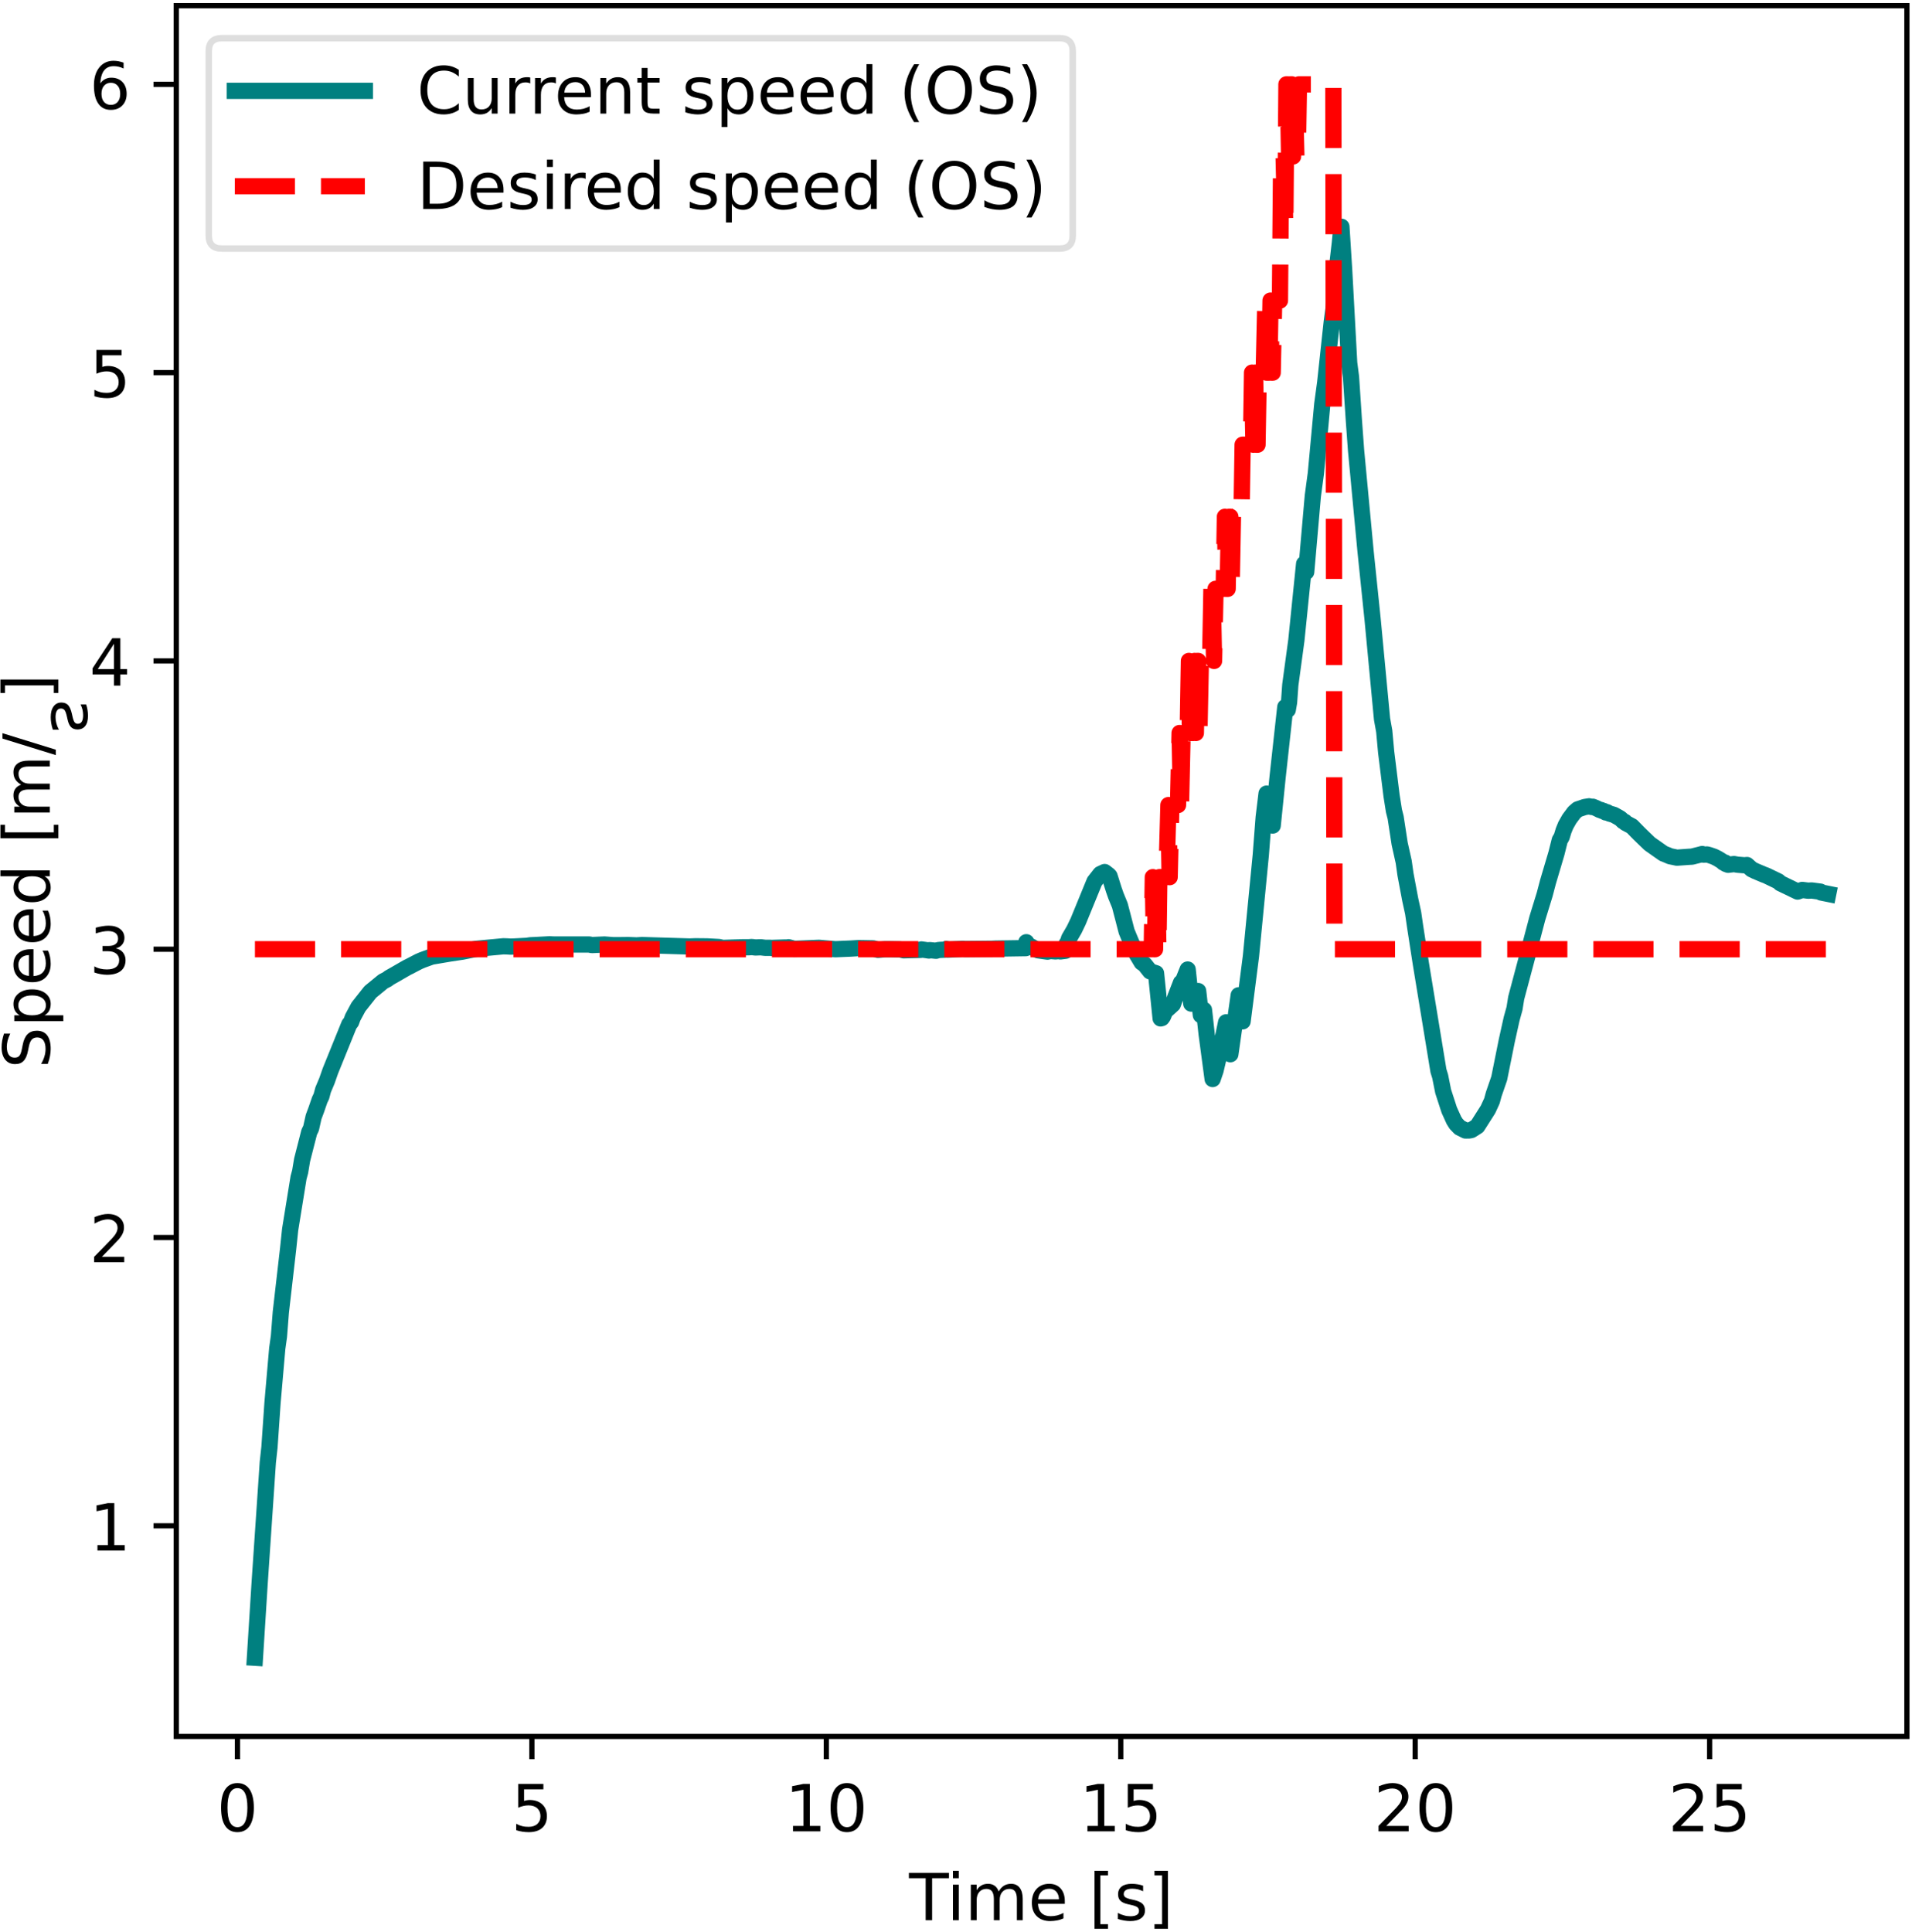 <svg xmlns="http://www.w3.org/2000/svg" xmlns:xlink="http://www.w3.org/1999/xlink" width="392" height="396" viewBox="0 0 294 297"><clipPath id="a"><path transform="matrix(1 0 0 -1 -76 305)" d="M0 0h460.8v345.6H0z"/></clipPath><g clip-path="url(#a)"><path d="M-76 305h460.8V-40.6H-76z" fill="#fff"/><path d="M27.104 266.984h266.112V.872H27.104z" fill="#fff"/><path stroke-width=".8" stroke-linejoin="round" fill="none" stroke="#000" d="M36.51 266.984v3.5"/><symbol id="b"><path transform="matrix(.001 0 0 .001 -.066 .013)" d="M318 664c-51 0-89-25-115-75s-38-125-38-225 12-175 38-225 64-75 115-75 89 25 115 75c25 50 38 125 38 225s-13 175-38 225c-26 50-64 75-115 75zm0 78c81 0 143-33 187-97 43-65 65-159 65-281 0-123-22-217-65-281-44-64-106-96-188-96S173 19 130 83 66 241 66 364c0 122 21 216 64 281 43 64 106 97 188 97z"/></symbol><use xlink:href="#b" transform="matrix(10 0 0 -10 33.991 281.708)"/><path stroke-width=".8" stroke-linejoin="round" fill="none" stroke="#000" d="M81.784 266.984v3.5"/><symbol id="c"><path transform="matrix(.001 0 0 .001 -.077 .013)" d="M108 729h387v-83H198V467c14 5 29 9 43 11s29 4 43 4c81 0 145-23 193-67 48-45 72-105 72-181 0-79-25-140-74-183S357-13 269-13c-31 0-62 3-94 7-32 5-64 12-98 23v99c29-16 59-28 91-36 31-8 64-11 99-11 56 0 101 14 134 44 32 30 49 70 49 121 0 50-17 90-49 120-33 30-78 45-134 45-26 0-53-3-79-9s-53-15-80-27v366z"/></symbol><use xlink:href="#c" transform="matrix(10 0 0 -10 79.374 281.708)"/><path stroke-width=".8" stroke-linejoin="round" fill="none" stroke="#000" d="M127.056 266.984v3.5"/><symbol id="d"><path transform="translate(-.11) scale(.001)" d="M124 83h161v556l-175-35v90l174 35h99V83h161V0H124v83z"/></symbol><use xlink:href="#d" transform="matrix(10 0 0 -10 121.797 281.578)"/><use xlink:href="#b" transform="matrix(10 0 0 -10 127.717 281.708)"/><path stroke-width=".8" stroke-linejoin="round" fill="none" stroke="#000" d="M172.33 266.984v3.5"/><use xlink:href="#d" transform="matrix(10 0 0 -10 167.07 281.578)"/><use xlink:href="#c" transform="matrix(10 0 0 -10 173.1 281.708)"/><path stroke-width=".8" stroke-linejoin="round" fill="none" stroke="#000" d="M217.602 266.984v3.5"/><symbol id="e"><path transform="translate(-.073) scale(.001)" d="M192 83h344V0H73v83c37 38 88 90 153 156 64 65 105 107 122 126 32 35 54 65 66 90 12 24 19 49 19 73 0 38-14 70-41 94s-62 37-106 37c-31 0-64-6-98-16-34-11-71-27-110-49v100c40 16 77 28 111 36s66 12 95 12c75 0 135-19 180-57s68-88 68-151c0-30-6-59-17-85-11-27-31-59-61-95-8-10-34-37-78-82S271 164 192 83z"/></symbol><use xlink:href="#e" transform="matrix(10 0 0 -10 211.973 281.578)"/><use xlink:href="#b" transform="matrix(10 0 0 -10 218.263 281.708)"/><path stroke-width=".8" stroke-linejoin="round" fill="none" stroke="#000" d="M262.875 266.984v3.5"/><use xlink:href="#e" transform="matrix(10 0 0 -10 257.246 281.578)"/><use xlink:href="#c" transform="matrix(10 0 0 -10 263.646 281.708)"/><symbol id="f"><path transform="translate(.002) scale(.001)" d="M-2 729h616v-83H355V0h-99v646H-2v83z"/></symbol><symbol id="g"><path transform="translate(-.094) scale(.001)" d="M94 547h90V0H94v547zm0 213h90V646H94v114z"/></symbol><symbol id="h"><path transform="translate(-.091) scale(.001)" d="M520 442c22 40 49 69 80 89 31 19 68 29 111 29 56 0 100-20 131-60s47-97 47-170V0h-90v327c0 52-10 91-28 117-19 25-47 38-85 38-47 0-84-16-111-47s-40-73-40-126V0h-90v327c0 52-10 91-28 117-19 25-48 38-86 38-46 0-83-16-110-47s-40-73-40-126V0H91v547h90v-85c20 33 45 58 74 74 28 16 62 24 102 24s73-10 101-30 48-50 62-88z"/></symbol><symbol id="i"><path transform="matrix(.001 0 0 .001 -.055 .013)" d="M562 296v-44H149c4-62 22-110 56-142 33-32 79-48 139-48 34 0 68 4 100 12s65 21 97 39V28c-32-14-65-25-99-31s-69-10-103-10c-88 0-157 25-208 75S55 181 55 268c0 89 24 160 72 213 48 52 114 79 196 79 74 0 132-24 175-71 42-48 64-112 64-193zm-90 26c-1 49-15 88-41 118-27 29-63 44-107 44-50 0-90-15-120-43s-48-68-52-119h320z"/></symbol><symbol id="k"><path transform="matrix(.001 0 0 .001 -.086 .131)" d="M86 760h207v-70H176V-61h117v-70H86v891z"/></symbol><symbol id="l"><path transform="matrix(.001 0 0 .001 -.054 .013)" d="M443 531v-85c-26 12-52 22-79 29-28 6-56 10-85 10-45 0-79-7-101-21s-33-34-33-61c0-21 8-37 24-49s48-24 96-34l31-7c64-14 109-34 136-58 26-25 40-60 40-104 0-51-20-91-60-120-40-30-96-44-166-44-30 0-60 3-92 8S89 8 54 20v93c33-18 66-31 98-39 32-9 64-13 96-13 42 0 75 7 98 21 22 14 34 35 34 62 0 24-9 43-25 56s-52 26-108 38l-31 7c-56 12-97 30-121 54-25 24-37 57-37 100 0 51 18 91 54 119s88 42 156 42c33 0 64-3 94-8 29-5 56-12 81-21z"/></symbol><symbol id="m"><path transform="matrix(.001 0 0 .001 -.097 .131)" d="M304 760v-891H97v70h117v751H97v70h207z"/></symbol><use xlink:href="#f" transform="matrix(10 0 0 -10 139.757 295.25)"/><use xlink:href="#g" transform="matrix(10 0 0 -10 146.53 295.25)"/><use xlink:href="#h" transform="matrix(10 0 0 -10 149.28 295.25)"/><use xlink:href="#i" transform="matrix(10 0 0 -10 158.66 295.38)"/><use xlink:href="#j" transform="matrix(10 0 0 -10 164.26 295.25)"/><use xlink:href="#k" transform="matrix(10 0 0 -10 168.3 296.56)"/><use xlink:href="#l" transform="matrix(10 0 0 -10 171.88 295.38)"/><use xlink:href="#m" transform="matrix(10 0 0 -10 177.52 296.56)"/><path stroke-width=".8" stroke-linejoin="round" fill="none" stroke="#000" d="M27.104 234.606h-3.5"/><use xlink:href="#d" transform="matrix(10 0 0 -10 14.845 238.403)"/><path stroke-width=".8" stroke-linejoin="round" fill="none" stroke="#000" d="M27.104 190.278h-3.5"/><use xlink:href="#e" transform="matrix(10 0 0 -10 14.475 194.075)"/><path stroke-width=".8" stroke-linejoin="round" fill="none" stroke="#000" d="M27.104 145.95h-3.5"/><symbol id="n"><path transform="matrix(.001 0 0 .001 -.076 .013)" d="M406 393c47-10 84-31 110-63s40-72 40-118c0-72-25-128-74-167-50-39-120-58-211-58-31 0-63 3-95 9-32 5-66 14-100 26v95c27-16 57-28 90-36 32-8 66-12 102-12 62 0 109 12 141 36s49 60 49 107c0 42-15 76-45 100s-72 37-126 37h-85v81h89c48 0 85 9 111 29 26 19 39 47 39 84s-14 66-40 86c-27 20-65 30-114 30-27 0-56-3-87-9s-65-15-102-27v88c37 10 72 18 105 23 32 5 63 8 93 8 74 0 133-17 177-51s66-80 66-138c0-40-12-74-35-102s-56-48-98-58z"/></symbol><use xlink:href="#n" transform="matrix(10 0 0 -10 14.505 149.878)"/><path stroke-width=".8" stroke-linejoin="round" fill="none" stroke="#000" d="M27.104 101.623h-3.5"/><symbol id="o"><path transform="translate(-.049) scale(.001)" d="M378 643 129 254h249v389zm-26 86h124V254h104v-82H476V0h-98v172H49v95l303 462z"/></symbol><use xlink:href="#o" transform="matrix(10 0 0 -10 14.235 105.42)"/><path stroke-width=".8" stroke-linejoin="round" fill="none" stroke="#000" d="M27.104 57.296h-3.5"/><use xlink:href="#c" transform="matrix(10 0 0 -10 14.515 61.222)"/><path stroke-width=".8" stroke-linejoin="round" fill="none" stroke="#000" d="M27.104 12.968h-3.5"/><symbol id="p"><path transform="matrix(.001 0 0 .001 -.07 .013)" d="M330 404c-44 0-79-16-105-46s-39-72-39-124c0-53 13-95 39-125s61-45 105-45 79 15 105 45 39 72 39 125c0 52-13 94-39 124s-61 46-105 46zm196 309v-90c-25 12-50 21-75 27-26 6-51 9-75 9-66 0-116-22-150-66s-54-111-58-199c19 28 43 50 72 65s61 23 96 23c73 0 131-23 173-67s64-105 64-181c0-75-23-135-67-180S403-13 330-13c-84 0-149 32-193 96-45 64-67 158-67 281 0 115 27 207 82 275 54 68 128 103 220 103 24 0 49-3 75-7 25-5 51-12 79-22z"/></symbol><use xlink:href="#p" transform="matrix(10 0 0 -10 14.445 16.895)"/><symbol id="q"><path transform="matrix(.001 0 0 .001 -.066 .013)" d="M535 705v-96c-38 18-73 31-106 40-34 8-66 13-96 13-54 0-96-11-125-31-29-21-43-51-43-89 0-32 9-57 29-73 19-17 56-30 110-40l60-12c73-14 127-39 162-74 35-36 53-83 53-142 0-71-24-124-71-160-48-36-117-54-208-54-35 0-72 4-111 11S110 16 69 32v102c40-23 79-40 117-51 38-12 76-17 114-17 56 0 99 11 130 33 30 22 46 53 46 95 0 36-11 64-33 84s-58 35-108 45l-60 12c-74 14-127 37-160 69-33 31-49 74-49 130 0 64 22 115 68 152 45 37 108 56 188 56 34 0 68-3 104-9 35-6 71-16 109-28z"/></symbol><symbol id="r"><path transform="matrix(.001 0 0 .001 -.091 .207)" d="M181 82v-289H91v754h90v-83c18 32 42 56 71 72s64 24 104 24c66 0 120-27 162-79 41-53 62-122 62-208s-21-156-62-208c-42-52-96-78-162-78-40 0-75 8-104 23s-53 39-71 72zm306 191c0 66-14 117-41 155-28 38-65 57-112 57-48 0-85-19-112-57-28-38-41-89-41-155s13-118 41-156c27-38 64-56 112-56 47 0 84 18 112 56 27 38 41 90 41 156z"/></symbol><symbol id="s"><path transform="matrix(.001 0 0 .001 -.055 .013)" d="M454 464v296h90V0h-90v82c-19-33-43-57-72-72s-63-23-103-23c-66 0-120 26-162 78S55 187 55 273s20 155 62 208c42 52 96 79 162 79 40 0 74-8 103-24s53-40 72-72zM148 273c0-66 13-118 40-156s64-56 112-56 85 18 113 56c27 38 41 90 41 156s-14 117-41 155c-28 38-65 57-113 57s-85-19-112-57-40-89-40-155z"/></symbol><symbol id="t"><path transform="matrix(.001 0 0 .001 0 .092)" d="M254 729h83L83-92H0l254 821z"/></symbol><use xlink:href="#q" transform="matrix(0 -10 -10 0 7.796 163.612)"/><use xlink:href="#r" transform="matrix(0 -10 -10 0 9.736 157.012)"/><use xlink:href="#i" transform="matrix(0 -10 -10 0 7.796 151.022)"/><use xlink:href="#i" transform="matrix(0 -10 -10 0 7.796 144.872)"/><use xlink:href="#s" transform="matrix(0 -10 -10 0 7.796 138.722)"/><use xlink:href="#j" transform="matrix(0 -10 -10 0 7.666 132.922)"/><use xlink:href="#k" transform="matrix(0 -10 -10 0 8.976 128.882)"/><use xlink:href="#h" transform="matrix(0 -10 -10 0 7.666 124.932)"/><use xlink:href="#t" transform="matrix(0 -10 -10 0 8.586 116.102)"/><use xlink:href="#l" transform="scale(10) rotate(-90 6 5.22)"/><use xlink:href="#m" transform="matrix(0 -10 -10 0 8.976 106.552)"/><clipPath id="u"><path transform="matrix(1 0 0 -1 -76 305)" d="M103.104 38.016h266.112v266.112H103.104z"/></clipPath><g clip-path="url(#u)"><path stroke-width="2.5" stroke-linecap="square" stroke-linejoin="round" fill="none" stroke="teal" d="m39.2 254.888.724-11.466 1.259-18.6.253-2.31.471-6.846.725-8.33.262-1.872.29-3.71 1.123-9.764.308-2.933 1.294-7.993.245-.91.299-1.804 1.095-4.284.281-.574.398-1.77.399-1.063.534-1.552.254-.522.271-1.012.589-1.4.525-1.502 2.897-7.153.3-.387.253-.692.869-1.618 1.829-2.31 1.974-1.618.625-.32.307-.236.924-.522 1.775-1.026.38-.187 1.458-.759.552-.236 1.43-.52 2.907-.492 1.802-.268 2.146-.437 4.183-.392.553.017.534.033.552-.017 1.956-.102.552-.084.725-.033 2.209-.119.706.033 5.406-.002.39.085 1.964-.084 1.331.102.851-.001 1.449-.016 1.304.05.833-.051 7.298.221.896-.033 1.811.017 1.83.1.551.135 3.06-.1h.943l.488-.034.562.068.806-.033.679.083h.724l.299.017 2.046-.066.417.015.108-.053.87.238.543-.016 3.278-.133 2.517.217 2.372-.101 1.096-.068.552.002 1.793.034.751.235 1.087-.102h.715l1.621.034.525.134 2.58-.065.137-.071.742.103.426.067.108-.067.978.1.299-.1.362-.034.752-.034.136-.1.199.101.742-.034 1.612-.101.362.032 3.495-.032.48.001.724-.033 4.627-.068.09-.912.155.37.66.338.272.168.725.372 1.44.202.434-.1.851.067.534-.101.154.101.797-.1.163-1.029.254-.39.126-.464.797-1.371.616-1.282 2.508-6.12.906-1.153.651-.298.625.483.127.145.652 2.073.335.954.598 1.46.507 1.938.534 2.066.498 1.205.353.834.272.378.271.817.924 1.545.462.316.833 1.049.76.248.154.048.706 6.947.181-.053.182-.25.38-.928.145-.045.996-.9.416-1.172.833-2.146.245-.083.778-1.94.553 5.239.28-.306.78-1.627.416 3.703.48-.793.407 3.698.924 6.92.443-1.3.399-1.693.407-1.734.824-3.99.652 4.902 1.286-9.064.597 4.013 1.286-10.037 1.512-15.547.444-5.786.444-3.648.606 2.576.335 2.333.76-7.493 1.178-10.725.172.433.208-.01.2-1.166.19-2.662.932-6.862 1.195-11.75.317 1.244 1.023-11.707.462-3.44.987-10.638.453-3.347 1.014-9.396.344-2.534.335-4.693.561-4.843.236-2.473.425 6.715.77 14.232.28 2.164.444 6.704.335 4.58 1.467 15.571 1.078 10.415 1.449 15.311.335 1.85.298 3.24.833 6.714.363 2.293.262 1.029.616 4.024.625 2.8.271 1.922.725 3.855.452 2.075.308 2.118.879 5.676 2.707 16.49.262.843.462 2.311.933 2.868.715 1.58.344.547.562.584.887.441.58-.009.325-.071.906-.577 1.648-2.59.597-1.299.281-1.037.842-2.44 1.168-5.805.743-3.343.443-1.595.254-1.597 2.173-8.167 1.077-4.085 1.132-3.672.507-1.926 1.304-4.4.507-2.018.299-.521.29-.956.335-.825.552-.974.743-.996.534-.468 1.086-.37.68-.105.389.097.18-.032.58.244.498.252.19.008.19.135.227.018.308.223.19-.04.344.203.715.204.97.55.47.441.226.079.127.17.97.517 1.067 1.091.734.713.942.904 2.118 1.488.716.28.244.12 1.105.23 1.91-.137.39-.018 1.231-.31.353-.097.227.1.516-.03.38.103.688.237.543.27.716.439.208.202h.244l.11.202.361.133.897-.11.534.096 1.105.09.353-.042.742.663.534.26 1.268.537.426.157 1.865.9.299.284 2.653 1.28.715-.248.914.114.535-.03 1.349.18.108.127 1.087.22"/></g><clipPath id="v"><path transform="matrix(1 0 0 -1 -76 305)" d="M103.104 38.016h266.112v266.112H103.104z"/></clipPath><g clip-path="url(#v)"><path stroke-width="2.5" stroke-dasharray="9.25,4" stroke-linejoin="round" fill="none" stroke="red" d="M39.2 145.95h137.901l.163-11.081.181 11.082h.163l.154-11.082h.154l.208 11.082.145-11.082h1.087l.308-11.082.19 11.082.262-11.082h1.023l.245-11.082.217 11.082.245-11.082h.778l.19-11.082.154 11.082h.49l.235-11.082.19 11.082.208-11.082h.145l.19 11.082.227-11.082h1.421l.2-11.082h.19l.217 11.082.226-11.082h1.259l.18-11.082.191 11.082h.235l.2-11.082h.217l.19 11.082.208-11.082h1.313l.172-11.081h1.286l.163-11.082.217 11.082.245-11.082.199 11.082h.181l.19-11.082h.76l.254-11.082.19 11.082h.426l.181-11.082.145 11.082h.19l.227-11.082h.887l.181-22.164h.38l.263 11.082.172-22.164h.208l.2 11.082.19-11.082h.235l.19 11.082.245-11.082.262 11.082h.217l.182-11.082h5.287l.172 132.983h75.923"/></g><path stroke-width=".8" stroke-linecap="square" stroke-miterlimit="10" fill="none" stroke="#000" d="M27.104 266.984V.872M293.216 266.984V.872M27.104 266.984h266.112M27.104.872h266.112"/><path d="M34.104 38.216h128.844c1.333 0 2-.667 2-2V7.872c0-1.333-.667-2-2-2H34.104c-1.333 0-2 .667-2 2v28.344c0 1.333.667 2 2 2z" fill="#fff" fill-opacity=".8"/><path stroke-miterlimit="10" fill="none" stroke="#d5d6d5" stroke-opacity=".8" d="M34.104 38.216h128.844c1.333 0 2-.667 2-2V7.872c0-1.333-.667-2-2-2H34.104c-1.333 0-2 .667-2 2v28.344c0 1.333.667 2 2 2z"/><path stroke-width="2.5" stroke-linecap="square" stroke-linejoin="round" fill="none" stroke="teal" d="M36.104 13.966h20"/><symbol id="w"><path transform="matrix(.001 0 0 .001 -.056 .013)" d="M644 673V569c-34 30-69 53-107 69-38 15-77 23-119 23-84 0-148-26-192-77s-66-124-66-220 22-170 66-221 108-76 192-76c42 0 81 7 119 23 38 15 73 38 107 69V56c-35-24-72-41-110-52s-79-17-122-17C302-13 215 20 151 87S56 246 56 364c0 117 31 209 95 277 64 67 151 101 261 101 44 0 85-6 123-17 38-12 75-29 109-52z"/></symbol><symbol id="x"><path transform="matrix(.001 0 0 .001 -.085 .013)" d="M85 216v331h90V219c0-52 10-90 30-116s50-39 91-39c48 0 87 15 115 46s42 73 42 127v310h90V0h-90v84c-22-34-48-58-76-74-29-15-62-23-100-23-63 0-111 19-143 58-33 38-49 95-49 171zm226 344z"/></symbol><symbol id="y"><path transform="translate(-.091) scale(.001)" d="M411 463c-10 6-21 10-33 13-12 2-25 4-39 4-51 0-90-17-117-50-28-33-41-80-41-142V0H91v547h90v-85c18 33 43 58 73 74s67 24 111 24c6 0 13-1 21-1 7-1 15-2 25-4v-92z"/></symbol><symbol id="z"><path transform="translate(-.091) scale(.001)" d="M549 330V0h-90v327c0 52-11 90-31 116s-50 39-90 39c-49 0-87-16-115-47s-42-73-42-126V0H91v547h90v-85c21 32 46 57 76 73 29 16 63 25 101 25 62 0 110-20 142-59s49-96 49-171z"/></symbol><symbol id="A"><path transform="translate(-.027) scale(.001)" d="M183 702V547h185v-70H183V180c0-45 6-74 18-86 12-13 37-19 75-19h92V0h-92c-70 0-118 13-144 39s-39 73-39 141v297H27v70h66v155h90z"/></symbol><symbol id="B"><path transform="matrix(.001 0 0 .001 -.086 .131)" d="M310 759c-44-76-76-150-97-223-22-73-32-147-32-222 0-76 10-150 32-223 21-74 53-147 97-222h-78C183-54 146 20 122 94S86 241 86 314c0 72 12 145 36 219s60 149 110 226h78z"/></symbol><symbol id="C"><path transform="matrix(.001 0 0 .001 -.056 .013)" d="M394 662c-72 0-129-27-171-80-42-54-63-126-63-218s21-165 63-218c42-54 99-80 171-80 71 0 128 26 170 80 42 53 63 126 63 218s-21 164-63 218c-42 53-99 80-170 80zm0 80c102 0 183-35 245-103 61-68 92-160 92-275 0-116-31-207-92-275C577 21 496-13 394-13 291-13 209 21 148 89c-62 68-92 159-92 275 0 115 30 207 92 275 61 68 143 103 246 103z"/></symbol><symbol id="D"><path transform="matrix(.001 0 0 .001 -.08 .131)" d="M80 759h78c48-77 85-152 109-226s37-147 37-219c0-73-13-146-37-220S206-54 158-131H80c43 75 75 148 97 222 21 73 32 147 32 223 0 75-11 149-32 222-22 73-54 147-97 223z"/></symbol><use xlink:href="#w" transform="matrix(10 0 0 -10 64.664 17.596)"/><use xlink:href="#x" transform="matrix(10 0 0 -10 71.934 17.596)"/><use xlink:href="#y" transform="matrix(10 0 0 -10 78.334 17.466)"/><use xlink:href="#y" transform="matrix(10 0 0 -10 82.272 17.466)"/><use xlink:href="#i" transform="matrix(10 0 0 -10 85.803 17.596)"/><use xlink:href="#z" transform="matrix(10 0 0 -10 92.313 17.466)"/><use xlink:href="#A" transform="matrix(10 0 0 -10 98.013 17.466)"/><use xlink:href="#j" transform="matrix(10 0 0 -10 101.663 17.466)"/><use xlink:href="#l" transform="matrix(10 0 0 -10 105.383 17.596)"/><use xlink:href="#r" transform="matrix(10 0 0 -10 110.963 19.536)"/><use xlink:href="#i" transform="matrix(10 0 0 -10 116.953 17.596)"/><use xlink:href="#i" transform="matrix(10 0 0 -10 123.103 17.596)"/><use xlink:href="#s" transform="matrix(10 0 0 -10 129.253 17.596)"/><use xlink:href="#j" transform="matrix(10 0 0 -10 135.053 17.466)"/><use xlink:href="#B" transform="matrix(10 0 0 -10 139.093 18.776)"/><use xlink:href="#C" transform="matrix(10 0 0 -10 142.693 17.596)"/><use xlink:href="#q" transform="matrix(10 0 0 -10 150.663 17.596)"/><use xlink:href="#D" transform="matrix(10 0 0 -10 157.153 18.776)"/><path stroke-width="2.5" stroke-dasharray="9.25,4" stroke-linejoin="round" fill="none" stroke="red" d="M36.104 28.638h20"/><symbol id="E"><path transform="translate(-.098) scale(.001)" d="M197 648V81h119c100 0 174 22 221 68 46 46 70 118 70 216s-24 169-70 215c-47 45-121 68-221 68H197zm-99 81h203c141 0 245-30 311-88 66-59 99-151 99-276 0-126-34-218-100-277S441 0 301 0H98v729z"/></symbol><use xlink:href="#E" transform="matrix(10 0 0 -10 65.084 32.138)"/><use xlink:href="#i" transform="matrix(10 0 0 -10 72.354 32.268)"/><use xlink:href="#l" transform="matrix(10 0 0 -10 78.494 32.268)"/><use xlink:href="#g" transform="matrix(10 0 0 -10 84.104 32.138)"/><use xlink:href="#y" transform="matrix(10 0 0 -10 86.854 32.138)"/><use xlink:href="#i" transform="matrix(10 0 0 -10 90.385 32.268)"/><use xlink:href="#s" transform="matrix(10 0 0 -10 96.535 32.268)"/><use xlink:href="#j" transform="matrix(10 0 0 -10 102.335 32.138)"/><use xlink:href="#l" transform="matrix(10 0 0 -10 106.055 32.268)"/><use xlink:href="#r" transform="matrix(10 0 0 -10 111.635 34.208)"/><use xlink:href="#i" transform="matrix(10 0 0 -10 117.625 32.268)"/><use xlink:href="#i" transform="matrix(10 0 0 -10 123.775 32.268)"/><use xlink:href="#s" transform="matrix(10 0 0 -10 129.925 32.268)"/><use xlink:href="#j" transform="matrix(10 0 0 -10 135.725 32.138)"/><use xlink:href="#B" transform="matrix(10 0 0 -10 139.765 33.448)"/><use xlink:href="#C" transform="matrix(10 0 0 -10 143.365 32.268)"/><use xlink:href="#q" transform="matrix(10 0 0 -10 151.335 32.268)"/><use xlink:href="#D" transform="matrix(10 0 0 -10 157.825 33.448)"/></g></svg>